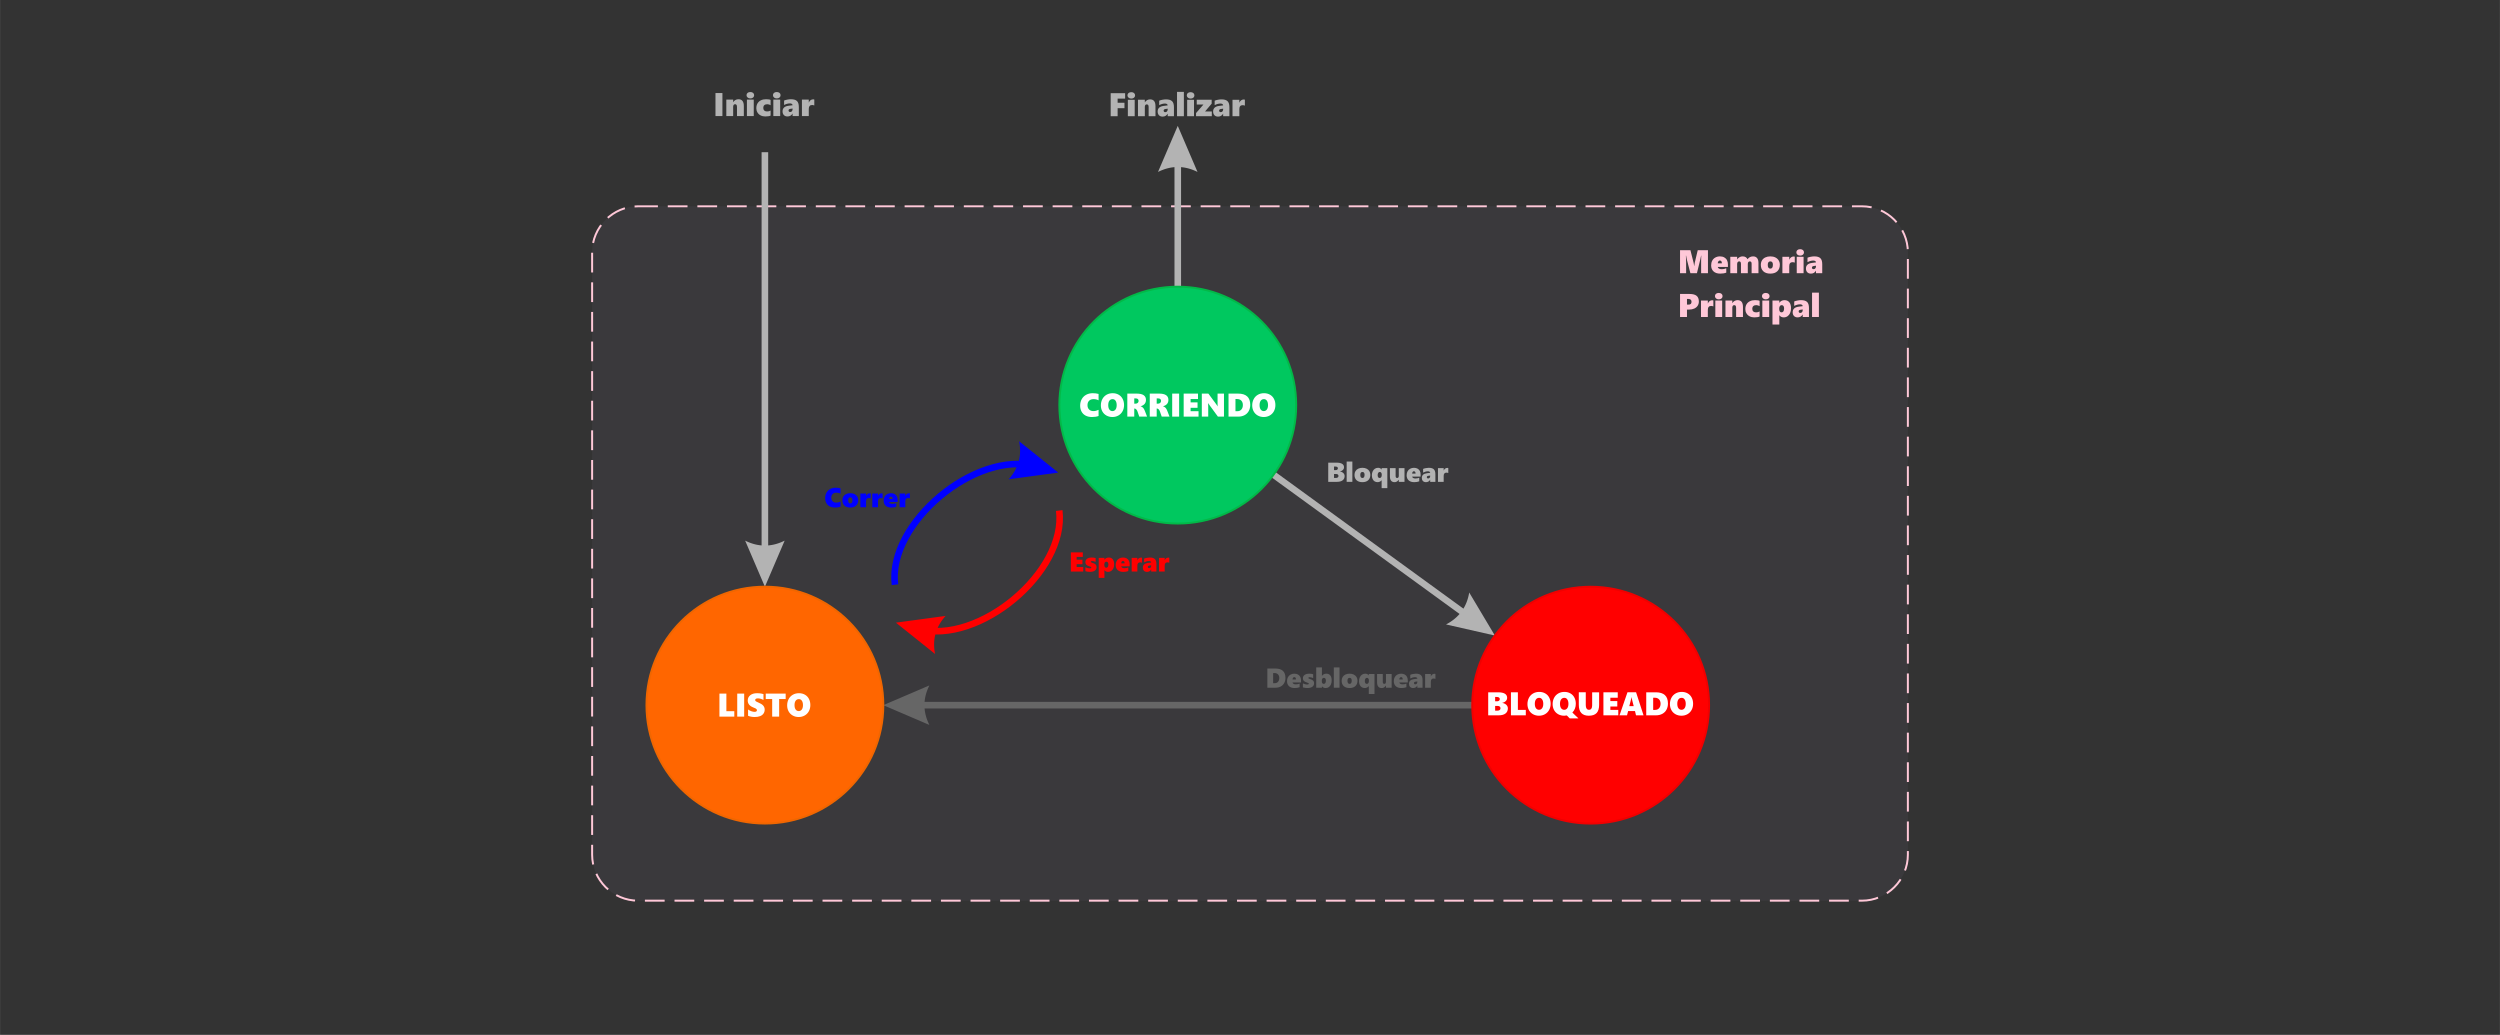 <?xml version="1.0" encoding="UTF-8"?>
<!DOCTYPE svg PUBLIC "-//W3C//DTD SVG 1.1//EN" "http://www.w3.org/Graphics/SVG/1.1/DTD/svg11.dtd">
<!-- Creator: CorelDRAW 2020 (64-Bit) -->
<svg xmlns="http://www.w3.org/2000/svg" xml:space="preserve" width="3800px" height="1573px" version="1.1" style="shape-rendering:geometricPrecision; text-rendering:geometricPrecision; image-rendering:optimizeQuality; fill-rule:evenodd; clip-rule:evenodd"
viewBox="0 0 3800 1573.05"
 xmlns:xlink="http://www.w3.org/1999/xlink"
 xmlns:xodm="http://www.corel.com/coreldraw/odm/2003">
 <rect x="0" y="0" width="3800" height="1573.05" fill="#333333" stroke="none"/>
 <defs>
  <style type="text/css">
   <![CDATA[
    .str1 {stroke:#02B948;stroke-width:3;stroke-miterlimit:22.926}
    .str3 {stroke:#F00000;stroke-width:3;stroke-miterlimit:22.926}
    .str2 {stroke:#F06600;stroke-width:3;stroke-miterlimit:22.926}
    .str0 {stroke:#FFC8D8;stroke-width:3;stroke-miterlimit:22.926;stroke-dasharray:30 15}
    .fil0 {fill:none}
    .fil5 {fill:#00C85F}
    .fil7 {fill:red}
    .fil6 {fill:#FF6600}
    .fil9 {fill:blue;fill-rule:nonzero}
    .fil4 {fill:#666666;fill-rule:nonzero}
    .fil3 {fill:#B3B3B3;fill-rule:nonzero}
    .fil2 {fill:#B3B3B3;fill-rule:nonzero}
    .fil10 {fill:red;fill-rule:nonzero}
    .fil11 {fill:#FFC8D8;fill-rule:nonzero}
    .fil8 {fill:white;fill-rule:nonzero}
    .fil1 {fill:#C8B4F0;fill-opacity:0.051}
   ]]>
  </style>
 </defs>
 <g id="Capa_x0020_1">
  <rect class="fil0" width="3800" height="1573.05"/>
  <g>
   <path class="fil1" d="M970 313.57l1860 0c38.5,0 70,31.5 70,70l0 915.53c0,38.5 -31.5,69.99 -70,69.99l-1860 0c-38.5,0 -70,-31.49 -70,-69.99l0 -915.53c0,-38.5 31.5,-70 70,-70z"/>
   <path id="1" class="fil0 str0" d="M970 313.57l1860 0c38.5,0 70,31.5 70,70l0 915.53c0,38.5 -31.5,69.99 -70,69.99l-1860 0c-38.5,0 -70,-31.49 -70,-69.99l0 -915.53c0,-38.5 31.5,-70 70,-70z"/>
  </g>
  <g>
   <path class="fil2" d="M1162.61 891.8l-30.01 -70.01 0 0 1.88 0.91 1.87 0.85 1.88 0.79 1.87 0.73 1.88 0.67 1.87 0.62 1.88 0.56 1.87 0.49 1.88 0.44 1.87 0.38 1.88 0.33 1.88 0.26 1.87 0.21 1.88 0.14 1.87 0.09 1.88 0.03 1.87 -0.03 1.88 -0.09 1.87 -0.14 1.88 -0.21 1.87 -0.26 1.88 -0.33 1.87 -0.38 1.88 -0.44 1.88 -0.49 1.87 -0.56 1.88 -0.62 1.87 -0.67 1.88 -0.73 1.87 -0.79 1.88 -0.85 1.87 -0.91 -30 70.01zm5 -660.42l0 625.23 -10 0 0 -625.23 10 0z"/>
  </g>
  <g>
   <path class="fil2" d="M1790.21 191.35l30 70.01 0 0 -1.87 -0.91 -1.88 -0.85 -1.87 -0.79 -1.88 -0.73 -1.87 -0.68 -1.88 -0.61 -1.87 -0.56 -1.88 -0.5 -1.87 -0.43 -1.88 -0.39 -1.87 -0.32 -1.88 -0.26 -1.88 -0.21 -1.87 -0.14 -1.88 -0.09 -1.87 -0.03 -1.88 0.03 -1.87 0.09 -1.88 0.14 -1.87 0.21 -1.88 0.26 -1.87 0.32 -1.88 0.39 -1.87 0.43 -1.88 0.5 -1.88 0.56 -1.87 0.61 -1.88 0.68 -1.87 0.73 -1.88 0.79 -1.87 0.85 -1.88 0.91 30.01 -70.01zm-5 244.45l0 -209.27 10 0 0 209.27 -10 0z"/>
  </g>
  <g>
   <path class="fil3" d="M2272.22 966.06l-74.27 -16.88 0 0 1.83 -0.98 1.8 -1.02 1.74 -1.05 1.69 -1.09 1.65 -1.12 1.6 -1.15 1.55 -1.19 1.51 -1.23 1.46 -1.26 1.41 -1.29 1.36 -1.33 1.32 -1.36 1.26 -1.4 1.22 -1.43 1.18 -1.46 1.12 -1.5 1.08 -1.54 1.03 -1.57 0.99 -1.6 0.94 -1.64 0.88 -1.67 0.85 -1.71 0.79 -1.74 0.75 -1.77 0.7 -1.81 0.65 -1.85 0.6 -1.88 0.56 -1.91 0.51 -1.95 0.46 -1.98 0.42 -2.01 0.36 -2.06 39 65.43zm-333.45 -248.49l307.93 223.76 -5.88 8.1 -307.93 -223.77 5.88 -8.09z"/>
  </g>
  <g>
   <path class="fil4" d="M1342.61 1071.88l70.01 -30 0 0 -0.91 1.88 -0.85 1.87 -0.79 1.88 -0.73 1.87 -0.68 1.88 -0.61 1.87 -0.56 1.88 -0.5 1.87 -0.44 1.88 -0.38 1.87 -0.32 1.88 -0.26 1.87 -0.21 1.88 -0.15 1.87 -0.08 1.88 -0.03 1.87 0.03 1.88 0.08 1.87 0.15 1.88 0.21 1.88 0.26 1.87 0.32 1.88 0.38 1.87 0.44 1.88 0.5 1.87 0.56 1.88 0.61 1.87 0.68 1.88 0.73 1.87 0.79 1.88 0.85 1.87 0.91 1.88 -70.01 -30.01zm895.2 5.01l-860.02 0 0 -10.01 860.02 0 0 10.01z"/>
  </g>
  <circle class="fil5 str1" cx="1790.21" cy="615.79" r="180"/>
  <circle class="fil6 str2" cx="1162.61" cy="1071.8" r="180"/>
  <circle class="fil7 str3" cx="2417.81" cy="1071.88" r="180"/>
  <path class="fil8" d="M1669.82 632.34c-2.9,1.04 -6.24,1.55 -10.03,1.55 -3.73,0 -6.95,-0.7 -9.65,-2.13 -2.7,-1.42 -4.76,-3.45 -6.19,-6.08 -1.42,-2.63 -2.13,-5.66 -2.13,-9.09 0,-3.7 0.8,-6.99 2.39,-9.86 1.59,-2.89 3.85,-5.11 6.77,-6.68 2.9,-1.57 6.26,-2.36 10.05,-2.36 3.03,0 5.96,0.37 8.79,1.1l0 9.75c-0.98,-0.58 -2.14,-1.04 -3.49,-1.36 -1.35,-0.33 -2.72,-0.49 -4.1,-0.49 -2.87,0 -5.13,0.83 -6.79,2.47 -1.65,1.64 -2.47,3.87 -2.47,6.68 0,2.8 0.82,5.01 2.47,6.63 1.66,1.62 3.87,2.42 6.64,2.42 2.55,0 5.13,-0.65 7.74,-1.95l0 9.4z"/>
  <path id="1" class="fil8" d="M1708.56 615.69c0,3.51 -0.76,6.65 -2.27,9.43 -1.51,2.77 -3.63,4.93 -6.35,6.47 -2.71,1.54 -5.76,2.3 -9.13,2.3 -3.28,0 -6.27,-0.74 -8.97,-2.23 -2.69,-1.49 -4.79,-3.58 -6.29,-6.27 -1.49,-2.7 -2.24,-5.75 -2.24,-9.15 0,-3.56 0.76,-6.76 2.27,-9.61 1.51,-2.85 3.64,-5.05 6.37,-6.6 2.74,-1.56 5.84,-2.34 9.33,-2.34 3.35,0 6.35,0.75 8.99,2.24 2.65,1.49 4.69,3.61 6.13,6.37 1.44,2.76 2.16,5.89 2.16,9.39zm-11.2 0.3c0,-2.88 -0.55,-5.15 -1.66,-6.8 -1.11,-1.66 -2.61,-2.5 -4.53,-2.5 -2.1,0 -3.74,0.8 -4.9,2.4 -1.18,1.59 -1.76,3.84 -1.76,6.75 0,2.85 0.58,5.07 1.74,6.66 1.17,1.59 2.74,2.39 4.74,2.39 1.23,0 2.32,-0.35 3.3,-1.07 0.97,-0.72 1.73,-1.74 2.26,-3.08 0.54,-1.33 0.81,-2.91 0.81,-4.75z"/>
  <path id="2" class="fil8" d="M1731.68 633.29l-2.61 -7.54c-0.5,-1.48 -1.16,-2.64 -1.96,-3.49 -0.81,-0.84 -1.68,-1.27 -2.63,-1.27l-0.41 0 0 12.3 -10.55 0 0 -35 14 0c4.9,0 8.51,0.8 10.85,2.41 2.33,1.6 3.5,4 3.5,7.21 0,2.41 -0.68,4.43 -2.04,6.05 -1.35,1.63 -3.38,2.81 -6.06,3.54l0 0.1c1.48,0.45 2.71,1.19 3.7,2.22 0.99,1.02 1.87,2.55 2.65,4.57l3.45 8.9 -11.89 0zm-1.01 -23.89c0,-1.17 -0.36,-2.1 -1.08,-2.78 -0.71,-0.68 -1.83,-1.03 -3.35,-1.03l-2.17 0 0 8 1.9 0c1.41,0 2.55,-0.4 3.41,-1.19 0.85,-0.8 1.29,-1.8 1.29,-3z"/>
  <path id="3" class="fil8" d="M1765.79 633.29l-2.61 -7.54c-0.5,-1.48 -1.16,-2.64 -1.96,-3.49 -0.81,-0.84 -1.69,-1.27 -2.63,-1.27l-0.41 0 0 12.3 -10.55 0 0 -35 14 0c4.9,0 8.51,0.8 10.85,2.41 2.33,1.6 3.5,4 3.5,7.21 0,2.41 -0.68,4.43 -2.04,6.05 -1.36,1.63 -3.38,2.81 -6.06,3.54l0 0.1c1.48,0.45 2.71,1.19 3.7,2.22 0.99,1.02 1.87,2.55 2.65,4.57l3.45 8.9 -11.89 0zm-1.01 -23.89c0,-1.17 -0.36,-2.1 -1.08,-2.78 -0.71,-0.68 -1.83,-1.03 -3.36,-1.03l-2.16 0 0 8 1.9 0c1.41,0 2.55,-0.4 3.4,-1.19 0.86,-0.8 1.3,-1.8 1.3,-3z"/>
  <polygon id="4" class="fil8" points="1781.73,633.29 1781.73,598.29 1792.28,598.29 1792.28,633.29 "/>
  <polygon id="5" class="fil8" points="1799.17,633.29 1799.17,598.29 1820.96,598.29 1820.96,606.54 1809.72,606.54 1809.72,611.64 1820.27,611.64 1820.27,619.89 1809.72,619.89 1809.72,625.04 1821.77,625.04 1821.77,633.29 "/>
  <path id="6" class="fil8" d="M1851.21 633.29l-12.36 -16.89c-0.97,-1.33 -1.77,-2.53 -2.39,-3.61l-0.1 0c0.1,1.73 0.15,3.66 0.15,5.81l0 14.69 -9.75 0 0 -35 9.96 0 11.85 16.06c0.14,0.21 0.32,0.46 0.53,0.76 0.21,0.29 0.43,0.59 0.63,0.9 0.22,0.31 0.42,0.61 0.6,0.9 0.19,0.29 0.34,0.56 0.43,0.78l0.1 0c-0.1,-0.71 -0.15,-1.95 -0.15,-3.7l0 -15.7 9.75 0 0 35 -9.25 0z"/>
  <path id="7" class="fil8" d="M1900.36 615.35c0,3.55 -0.74,6.69 -2.24,9.41 -1.49,2.73 -3.61,4.83 -6.38,6.31 -2.77,1.48 -5.96,2.22 -9.57,2.22l-14.81 0 0 -35 14.5 0c12.33,0 18.5,5.69 18.5,17.06zm-11.2 0.1c0,-1.71 -0.34,-3.25 -1.04,-4.61 -0.69,-1.37 -1.68,-2.42 -2.96,-3.17 -1.29,-0.75 -2.8,-1.13 -4.54,-1.13l-2.71 0 0 18.5 2.95 0c2.52,0 4.54,-0.86 6.04,-2.6 1.51,-1.73 2.26,-4.06 2.26,-6.99z"/>
  <path id="8" class="fil8" d="M1938.6 615.69c0,3.51 -0.76,6.65 -2.27,9.43 -1.51,2.77 -3.63,4.93 -6.35,6.47 -2.71,1.54 -5.76,2.3 -9.13,2.3 -3.28,0 -6.28,-0.74 -8.97,-2.23 -2.69,-1.49 -4.79,-3.58 -6.29,-6.27 -1.49,-2.7 -2.24,-5.75 -2.24,-9.15 0,-3.56 0.76,-6.76 2.27,-9.61 1.51,-2.85 3.64,-5.05 6.37,-6.6 2.73,-1.56 5.84,-2.34 9.33,-2.34 3.35,0 6.35,0.75 8.99,2.24 2.65,1.49 4.69,3.61 6.13,6.37 1.44,2.76 2.16,5.89 2.16,9.39zm-11.2 0.3c0,-2.88 -0.55,-5.15 -1.66,-6.8 -1.11,-1.66 -2.62,-2.5 -4.53,-2.5 -2.1,0 -3.74,0.8 -4.9,2.4 -1.18,1.59 -1.76,3.84 -1.76,6.75 0,2.85 0.58,5.07 1.74,6.66 1.17,1.59 2.74,2.39 4.74,2.39 1.23,0 2.32,-0.35 3.29,-1.07 0.98,-0.72 1.74,-1.74 2.27,-3.08 0.54,-1.33 0.81,-2.91 0.81,-4.75z"/>
  <polygon class="fil8" points="1093.52,1089.3 1093.52,1054.3 1104.07,1054.3 1104.07,1081.05 1116.12,1081.05 1116.12,1089.3 "/>
  <polygon id="1" class="fil8" points="1120.57,1089.3 1120.57,1054.3 1131.12,1054.3 1131.12,1089.3 "/>
  <path id="2" class="fil8" d="M1162.3 1078.7c0,2.32 -0.63,4.35 -1.87,6.07 -1.24,1.73 -2.99,3.01 -5.23,3.86 -2.24,0.84 -4.94,1.27 -8.1,1.27 -3.66,0 -7.01,-0.62 -10.05,-1.86l0 -9.59c1.47,1.07 3.08,1.95 4.86,2.61 1.77,0.65 3.42,0.99 4.96,0.99 1.15,0 2.05,-0.21 2.68,-0.63 0.63,-0.41 0.95,-1.01 0.95,-1.81 0,-0.57 -0.16,-1.08 -0.48,-1.5 -0.31,-0.44 -0.8,-0.84 -1.44,-1.21 -0.64,-0.38 -1.83,-0.89 -3.58,-1.54 -5.63,-2.17 -8.45,-5.67 -8.45,-10.5 0,-3.39 1.28,-6.09 3.86,-8.12 2.56,-2.02 6.01,-3.04 10.35,-3.04 1.21,0 2.34,0.05 3.36,0.15 1.03,0.09 1.96,0.22 2.8,0.36 0.84,0.15 2.01,0.42 3.53,0.83l0 8.91c-2.95,-1.6 -5.84,-2.4 -8.69,-2.4 -1.18,0 -2.12,0.22 -2.84,0.66 -0.71,0.44 -1.07,1.04 -1.07,1.81 0,0.72 0.29,1.33 0.87,1.81 0.57,0.48 1.78,1.1 3.62,1.87 3.63,1.46 6.19,3.07 7.7,4.81 1.51,1.73 2.26,3.8 2.26,6.19z"/>
  <polygon id="3" class="fil8" points="1184.29,1062.55 1184.29,1089.3 1173.69,1089.3 1173.69,1062.55 1163.89,1062.55 1163.89,1054.3 1194.19,1054.3 1194.19,1062.55 "/>
  <path id="4" class="fil8" d="M1231.7 1071.69c0,3.52 -0.76,6.66 -2.27,9.43 -1.51,2.78 -3.63,4.94 -6.35,6.47 -2.72,1.54 -5.76,2.31 -9.13,2.31 -3.28,0 -6.28,-0.74 -8.97,-2.23 -2.69,-1.5 -4.79,-3.59 -6.29,-6.28 -1.49,-2.69 -2.24,-5.74 -2.24,-9.14 0,-3.57 0.76,-6.77 2.26,-9.62 1.52,-2.85 3.65,-5.05 6.38,-6.6 2.73,-1.56 5.84,-2.33 9.33,-2.33 3.34,0 6.34,0.74 8.99,2.23 2.65,1.49 4.69,3.62 6.13,6.38 1.44,2.76 2.16,5.88 2.16,9.38zm-11.2 0.3c0,-2.87 -0.55,-5.14 -1.66,-6.8 -1.11,-1.66 -2.62,-2.49 -4.53,-2.49 -2.1,0 -3.74,0.8 -4.9,2.39 -1.18,1.59 -1.76,3.84 -1.76,6.76 0,2.84 0.58,5.07 1.74,6.66 1.17,1.59 2.74,2.39 4.74,2.39 1.23,0 2.32,-0.36 3.29,-1.08 0.98,-0.71 1.74,-1.74 2.27,-3.07 0.54,-1.33 0.81,-2.92 0.81,-4.76z"/>
  <path class="fil8" d="M2291.98 1076.59c0,3.44 -1.2,6.09 -3.61,7.95 -2.4,1.86 -5.85,2.79 -10.32,2.79l-15.97 0 0 -35 14.87 0c9.29,0 13.93,2.83 13.93,8.47 0,1.23 -0.29,2.34 -0.88,3.36 -0.58,1.02 -1.48,1.91 -2.68,2.67 -1.19,0.77 -2.51,1.29 -3.94,1.56l0 0.1c1.66,0.19 3.15,0.69 4.48,1.48 1.31,0.79 2.33,1.77 3.05,2.95 0.71,1.18 1.07,2.41 1.07,3.67zm-12.3 -13.96c0,-2.16 -1.7,-3.25 -5.1,-3.25l-1.95 0 0 6.6 3.05 0c1.17,0 2.14,-0.31 2.88,-0.94 0.75,-0.62 1.12,-1.42 1.12,-2.41zm1.1 13.92c0,-1.01 -0.36,-1.84 -1.1,-2.49 -0.73,-0.65 -1.7,-0.98 -2.9,-0.98l-4.15 0 0 7.15 3.52 0c1.42,0 2.56,-0.33 3.39,-0.99 0.83,-0.66 1.24,-1.56 1.24,-2.69z"/>
  <polygon id="1" class="fil8" points="2296.63,1087.33 2296.63,1052.33 2307.18,1052.33 2307.18,1079.08 2319.23,1079.08 2319.23,1087.33 "/>
  <path id="2" class="fil8" d="M2356.98 1069.73c0,3.51 -0.76,6.65 -2.27,9.43 -1.51,2.77 -3.63,4.93 -6.35,6.47 -2.71,1.54 -5.75,2.3 -9.13,2.3 -3.28,0 -6.27,-0.74 -8.97,-2.23 -2.69,-1.49 -4.79,-3.58 -6.29,-6.27 -1.49,-2.7 -2.24,-5.75 -2.24,-9.15 0,-3.56 0.76,-6.76 2.27,-9.61 1.51,-2.85 3.64,-5.05 6.37,-6.6 2.74,-1.56 5.84,-2.34 9.33,-2.34 3.35,0 6.35,0.75 8.99,2.24 2.65,1.49 4.69,3.61 6.13,6.37 1.44,2.76 2.16,5.89 2.16,9.39zm-11.2 0.3c0,-2.88 -0.55,-5.15 -1.66,-6.8 -1.11,-1.66 -2.61,-2.5 -4.53,-2.5 -2.1,0 -3.73,0.8 -4.9,2.4 -1.18,1.59 -1.76,3.84 -1.76,6.75 0,2.85 0.58,5.07 1.74,6.66 1.17,1.59 2.74,2.39 4.74,2.39 1.23,0 2.32,-0.35 3.3,-1.07 0.97,-0.72 1.73,-1.74 2.26,-3.08 0.54,-1.33 0.81,-2.91 0.81,-4.75z"/>
  <path id="3" class="fil8" d="M2395.24 1069.73c0,5.41 -1.75,9.87 -5.25,13.37l9.25 8.93 -13.23 0 -4.45 -4.5c-1.3,0.27 -2.65,0.4 -4.07,0.4 -3.28,0 -6.28,-0.74 -8.97,-2.23 -2.69,-1.49 -4.79,-3.58 -6.29,-6.27 -1.49,-2.7 -2.24,-5.75 -2.24,-9.15 0,-3.56 0.76,-6.76 2.27,-9.61 1.51,-2.85 3.64,-5.05 6.37,-6.6 2.73,-1.56 5.84,-2.34 9.33,-2.34 3.35,0 6.35,0.75 8.99,2.24 2.65,1.49 4.69,3.61 6.13,6.37 1.44,2.75 2.16,5.89 2.16,9.39zm-11.2 0.3c0,-2.88 -0.55,-5.15 -1.66,-6.8 -1.11,-1.66 -2.62,-2.5 -4.53,-2.5 -2.1,0 -3.74,0.8 -4.9,2.4 -1.18,1.59 -1.76,3.84 -1.76,6.75 0,2.85 0.58,5.07 1.74,6.66 1.17,1.59 2.74,2.39 4.74,2.39 1.91,0 3.44,-0.8 4.61,-2.41 1.18,-1.61 1.76,-3.78 1.76,-6.49z"/>
  <path id="4" class="fil8" d="M2430.7 1071.34c0,5.61 -1.29,9.79 -3.84,12.51 -2.57,2.73 -6.52,4.08 -11.85,4.08 -4.99,0 -8.76,-1.35 -11.35,-4.08 -2.57,-2.72 -3.86,-6.83 -3.86,-12.32l0 -19.2 10.6 0 0 19.6c0,2.25 0.41,3.97 1.26,5.19 0.84,1.21 2.04,1.81 3.6,1.81 1.58,0 2.78,-0.56 3.6,-1.7 0.83,-1.15 1.24,-2.83 1.24,-5.05l0 -19.85 10.6 0 0 19.01z"/>
  <polygon id="5" class="fil8" points="2437.21,1087.33 2437.21,1052.33 2459,1052.33 2459,1060.58 2447.76,1060.58 2447.76,1065.68 2458.31,1065.68 2458.31,1073.93 2447.76,1073.93 2447.76,1079.08 2459.8,1079.08 2459.8,1087.33 "/>
  <path id="6" class="fil8" d="M2486.75 1087.33l-1.54 -6.45 -10.46 0 -1.65 6.45 -11.4 0 12.06 -35 13.09 0 11.35 35 -11.45 0zm-6.66 -27.39l-0.24 0c-0.04,0.39 -0.15,1.03 -0.34,1.92 -0.2,0.9 -1.19,4.74 -2.96,11.52l6.7 0 -2.44 -9.51c-0.35,-1.4 -0.59,-2.72 -0.72,-3.93z"/>
  <path id="7" class="fil8" d="M2535.3 1069.39c0,3.55 -0.74,6.69 -2.24,9.41 -1.49,2.73 -3.61,4.83 -6.38,6.31 -2.77,1.48 -5.96,2.22 -9.57,2.22l-14.81 0 0 -35 14.5 0c12.33,0 18.5,5.69 18.5,17.06zm-11.2 0.1c0,-1.71 -0.34,-3.25 -1.04,-4.61 -0.69,-1.37 -1.68,-2.42 -2.96,-3.17 -1.29,-0.75 -2.8,-1.13 -4.55,-1.13l-2.7 0 0 18.5 2.95 0c2.52,0 4.54,-0.86 6.04,-2.6 1.51,-1.73 2.26,-4.06 2.26,-6.99z"/>
  <path id="8" class="fil8" d="M2573.54 1069.73c0,3.51 -0.76,6.65 -2.27,9.43 -1.51,2.77 -3.63,4.93 -6.35,6.47 -2.72,1.54 -5.76,2.3 -9.13,2.3 -3.28,0 -6.28,-0.74 -8.97,-2.23 -2.69,-1.49 -4.79,-3.58 -6.29,-6.27 -1.49,-2.7 -2.24,-5.75 -2.24,-9.15 0,-3.56 0.76,-6.76 2.27,-9.61 1.51,-2.85 3.64,-5.05 6.37,-6.6 2.73,-1.56 5.84,-2.34 9.33,-2.34 3.35,0 6.35,0.75 8.99,2.24 2.65,1.49 4.69,3.61 6.13,6.37 1.44,2.76 2.16,5.89 2.16,9.39zm-11.2 0.3c0,-2.88 -0.55,-5.15 -1.66,-6.8 -1.11,-1.66 -2.62,-2.5 -4.53,-2.5 -2.1,0 -3.74,0.8 -4.9,2.4 -1.18,1.59 -1.76,3.84 -1.76,6.75 0,2.85 0.58,5.07 1.74,6.66 1.17,1.59 2.74,2.39 4.74,2.39 1.23,0 2.32,-0.35 3.29,-1.07 0.98,-0.72 1.74,-1.74 2.27,-3.08 0.54,-1.33 0.81,-2.91 0.81,-4.75z"/>
  <polygon class="fil2" points="1698.78,149.9 1698.78,156.2 1709.18,156.2 1709.18,164.45 1698.78,164.45 1698.78,176.65 1688.23,176.65 1688.23,141.65 1710.18,141.65 1710.18,149.9 "/>
  <path id="1" class="fil2" d="M1725.33 144.92c0,1.46 -0.53,2.65 -1.6,3.56 -1.06,0.91 -2.46,1.37 -4.2,1.37 -1.7,0 -3.09,-0.47 -4.16,-1.42 -1.09,-0.94 -1.63,-2.11 -1.63,-3.51 0,-1.44 0.53,-2.6 1.58,-3.49 1.05,-0.89 2.45,-1.33 4.21,-1.33 1.74,0 3.14,0.44 4.2,1.33 1.07,0.89 1.6,2.05 1.6,3.49zm-11 31.73l0 -25 10.4 0 0 25 -10.4 0z"/>
  <path id="2" class="fil2" d="M1745.93 176.65l0 -13.65c0,-1.55 -0.23,-2.66 -0.69,-3.33 -0.46,-0.68 -1.21,-1.02 -2.26,-1.02 -0.89,0 -1.59,0.35 -2.09,1.05 -0.51,0.7 -0.76,1.6 -0.76,2.68l0 14.27 -10.4 0 0 -25 10.4 0 0 3.9 0.1 0c0.83,-1.42 1.95,-2.53 3.35,-3.32 1.4,-0.79 2.91,-1.18 4.55,-1.18 5.47,0 8.2,3.45 8.2,10.35l0 15.25 -10.4 0z"/>
  <path id="3" class="fil2" d="M1774.88 176.65l0 -3.8 -0.1 0c-1.66,2.93 -4.19,4.4 -7.6,4.4 -2.36,0 -4.21,-0.7 -5.55,-2.1 -1.33,-1.4 -2,-3.27 -2,-5.61 0,-4.91 3.02,-7.76 9.05,-8.53l6.2 -0.81c0,-0.82 -0.36,-1.49 -1.1,-2.02 -0.72,-0.52 -1.71,-0.78 -2.95,-0.78 -2.79,0 -5.74,0.8 -8.85,2.4l0 -6.75c1.35,-0.58 3.04,-1.07 5.08,-1.44 2.03,-0.38 3.77,-0.56 5.22,-0.56 4.25,0 7.33,0.91 9.24,2.73 1.91,1.8 2.86,4.84 2.86,9.08l0 13.79 -9.5 0zm-6.15 -8.49c0,0.68 0.22,1.24 0.65,1.68 0.43,0.44 1.04,0.66 1.85,0.66 1.09,0 1.96,-0.41 2.64,-1.22 0.67,-0.81 1.01,-1.85 1.01,-3.13l0 -0.95 -3.51 0.49c-1.76,0.29 -2.64,1.11 -2.64,2.47z"/>
  <polygon id="4" class="fil2" points="1789.08,176.65 1789.08,139.65 1799.48,139.65 1799.48,176.65 "/>
  <path id="5" class="fil2" d="M1815.5 144.92c0,1.46 -0.53,2.65 -1.6,3.56 -1.07,0.91 -2.47,1.37 -4.21,1.37 -1.69,0 -3.08,-0.47 -4.16,-1.42 -1.08,-0.94 -1.62,-2.11 -1.62,-3.51 0,-1.44 0.52,-2.6 1.57,-3.49 1.05,-0.89 2.45,-1.33 4.21,-1.33 1.74,0 3.14,0.44 4.21,1.33 1.07,0.89 1.6,2.05 1.6,3.49zm-11.01 31.73l0 -25 10.4 0 0 25 -10.4 0z"/>
  <polygon id="6" class="fil2" points="1831.65,169.45 1841.95,169.45 1841.95,176.65 1818,176.65 1818,171.84 1829.25,158.85 1819.05,158.85 1819.05,151.65 1841.73,151.65 1841.73,157.56 "/>
  <path id="7" class="fil2" d="M1859.19 176.65l0 -3.8 -0.1 0c-1.66,2.93 -4.19,4.4 -7.61,4.4 -2.35,0 -4.2,-0.7 -5.54,-2.1 -1.33,-1.4 -2,-3.27 -2,-5.61 0,-4.91 3.02,-7.76 9.05,-8.53l6.2 -0.81c0,-0.82 -0.37,-1.49 -1.1,-2.02 -0.72,-0.52 -1.71,-0.78 -2.95,-0.78 -2.79,0 -5.74,0.8 -8.85,2.4l0 -6.75c1.35,-0.58 3.04,-1.07 5.08,-1.44 2.03,-0.38 3.77,-0.56 5.22,-0.56 4.24,0 7.33,0.91 9.23,2.73 1.91,1.8 2.87,4.84 2.87,9.08l0 13.79 -9.5 0zm-6.15 -8.49c0,0.68 0.22,1.24 0.65,1.68 0.43,0.44 1.04,0.66 1.84,0.66 1.1,0 1.97,-0.41 2.64,-1.22 0.68,-0.81 1.02,-1.85 1.02,-3.13l0 -0.95 -3.52 0.49c-1.75,0.29 -2.63,1.11 -2.63,2.47z"/>
  <path id="8" class="fil2" d="M1892.19 160.55c-0.39,-0.17 -0.91,-0.34 -1.58,-0.48 -0.68,-0.14 -1.23,-0.22 -1.67,-0.22 -3.43,0 -5.15,1.98 -5.15,5.96l0 10.84 -10.4 0 0 -25 10.4 0 0 4.4 0.1 0c0.64,-1.58 1.54,-2.79 2.71,-3.62 1.17,-0.82 2.54,-1.23 4.1,-1.23 0.58,0 1.07,0.1 1.49,0.29l0 9.06z"/>
  <path class="fil9" d="M1277.57 770.23c-2.42,0.86 -5.2,1.29 -8.36,1.29 -3.1,0 -5.79,-0.59 -8.04,-1.77 -2.25,-1.19 -3.97,-2.88 -5.15,-5.07 -1.19,-2.19 -1.78,-4.72 -1.78,-7.58 0,-3.08 0.66,-5.82 1.99,-8.22 1.33,-2.4 3.21,-4.25 5.64,-5.56 2.42,-1.31 5.22,-1.96 8.37,-1.96 2.53,0 4.97,0.3 7.33,0.91l0 8.13c-0.81,-0.49 -1.78,-0.87 -2.91,-1.14 -1.12,-0.27 -2.26,-0.4 -3.41,-0.4 -2.39,0 -4.28,0.68 -5.66,2.05 -1.37,1.37 -2.06,3.22 -2.06,5.57 0,2.34 0.69,4.18 2.06,5.52 1.38,1.35 3.22,2.02 5.53,2.02 2.13,0 4.28,-0.54 6.45,-1.62l0 7.83z"/>
  <path id="1" class="fil9" d="M1304.48 760.24c0,3.51 -1.06,6.27 -3.18,8.28 -2.13,2 -5.09,3 -8.9,3 -3.79,0 -6.73,-0.98 -8.84,-2.93 -2.11,-1.96 -3.16,-4.66 -3.16,-8.11 0,-2.21 0.49,-4.12 1.48,-5.75 0.99,-1.62 2.4,-2.87 4.23,-3.74 1.84,-0.87 3.94,-1.3 6.33,-1.3 2.46,0 4.6,0.45 6.42,1.36 1.81,0.91 3.2,2.17 4.17,3.79 0.96,1.61 1.45,3.41 1.45,5.4zm-8.79 0.04c0,-2.84 -1.08,-4.26 -3.25,-4.26 -2.17,0 -3.25,1.49 -3.25,4.46 0,3.14 1.1,4.71 3.29,4.71 2.14,0 3.21,-1.64 3.21,-4.91z"/>
  <path id="2" class="fil9" d="M1323.39 757.61c-0.33,-0.15 -0.76,-0.29 -1.32,-0.41 -0.56,-0.11 -1.02,-0.18 -1.39,-0.18 -2.86,0 -4.29,1.66 -4.29,4.97l0 9.03 -8.67 0 0 -20.83 8.67 0 0 3.67 0.08 0c0.53,-1.32 1.28,-2.33 2.26,-3.02 0.98,-0.68 2.12,-1.03 3.42,-1.03 0.48,0 0.89,0.09 1.24,0.25l0 7.55z"/>
  <path id="3" class="fil9" d="M1341.56 757.61c-0.33,-0.15 -0.77,-0.29 -1.32,-0.41 -0.57,-0.11 -1.02,-0.18 -1.39,-0.18 -2.86,0 -4.29,1.66 -4.29,4.97l0 9.03 -8.67 0 0 -20.83 8.67 0 0 3.67 0.08 0c0.53,-1.32 1.28,-2.33 2.26,-3.02 0.98,-0.68 2.11,-1.03 3.41,-1.03 0.48,0 0.89,0.09 1.25,0.25l0 7.55z"/>
  <path id="4" class="fil9" d="M1351.52 763.07c0.15,0.89 0.66,1.59 1.54,2.11 0.89,0.5 2.05,0.76 3.5,0.76 2.02,0 3.94,-0.39 5.75,-1.17l0 5.49c-2.11,0.84 -4.66,1.26 -7.66,1.26 -3.63,0 -6.46,-0.93 -8.48,-2.78 -2.02,-1.86 -3.03,-4.41 -3.03,-7.67 0,-2.23 0.44,-4.21 1.33,-5.91 0.89,-1.71 2.2,-3.05 3.95,-4.02 1.74,-0.96 3.66,-1.45 5.76,-1.45 2.15,0 4,0.42 5.54,1.26 1.52,0.84 2.69,2.02 3.48,3.54 0.79,1.51 1.19,3.29 1.19,5.32l0 3.26 -12.87 0zm5.2 -4.55c0,-2.39 -0.86,-3.58 -2.58,-3.58 -0.72,0 -1.32,0.33 -1.81,0.98 -0.49,0.66 -0.77,1.52 -0.86,2.6l5.25 0z"/>
  <path id="5" class="fil9" d="M1383.06 757.61c-0.33,-0.15 -0.77,-0.29 -1.32,-0.41 -0.57,-0.11 -1.02,-0.18 -1.39,-0.18 -2.86,0 -4.29,1.66 -4.29,4.97l0 9.03 -8.67 0 0 -20.83 8.67 0 0 3.67 0.08 0c0.53,-1.32 1.28,-2.33 2.26,-3.02 0.98,-0.68 2.11,-1.03 3.41,-1.03 0.48,0 0.89,0.09 1.25,0.25l0 7.55z"/>
  <polygon class="fil2" points="1087.5,176.42 1087.5,141.43 1098.05,141.43 1098.05,176.42 "/>
  <path id="1" class="fil2" d="M1120.19 176.42l0 -13.65c0,-1.54 -0.24,-2.65 -0.7,-3.33 -0.46,-0.67 -1.21,-1.02 -2.25,-1.02 -0.9,0 -1.6,0.35 -2.1,1.05 -0.5,0.71 -0.75,1.61 -0.75,2.69l0 14.26 -10.4 0 0 -25 10.4 0 0 3.9 0.1 0c0.82,-1.42 1.94,-2.53 3.34,-3.31 1.4,-0.79 2.91,-1.18 4.56,-1.18 5.46,0 8.2,3.44 8.2,10.34l0 15.25 -10.4 0z"/>
  <path id="2" class="fil2" d="M1146.29 144.69c0,1.47 -0.53,2.65 -1.6,3.57 -1.06,0.91 -2.46,1.37 -4.2,1.37 -1.7,0 -3.09,-0.48 -4.16,-1.42 -1.09,-0.94 -1.63,-2.12 -1.63,-3.52 0,-1.43 0.53,-2.6 1.58,-3.48 1.05,-0.89 2.45,-1.33 4.21,-1.33 1.74,0 3.14,0.44 4.2,1.33 1.07,0.88 1.6,2.05 1.6,3.48zm-11 31.73l0 -25 10.4 0 0 25 -10.4 0z"/>
  <path id="3" class="fil2" d="M1171.29 175.71c-0.66,0.39 -1.71,0.71 -3.15,0.95 -1.43,0.24 -3.08,0.36 -4.95,0.36 -2.64,0 -5,-0.53 -7.06,-1.6 -2.08,-1.06 -3.69,-2.55 -4.83,-4.47 -1.14,-1.92 -1.71,-4.08 -1.71,-6.47 0,-2.86 0.61,-5.31 1.82,-7.35 1.22,-2.04 2.94,-3.61 5.19,-4.68 2.24,-1.08 4.85,-1.62 7.81,-1.62 1.63,0 3.09,0.1 4.38,0.31 1.3,0.21 2.13,0.46 2.5,0.73l0 8.1c-0.51,-0.4 -1.26,-0.76 -2.24,-1.08 -0.97,-0.31 -1.88,-0.47 -2.71,-0.47 -2.03,0 -3.57,0.49 -4.62,1.46 -1.05,0.97 -1.58,2.34 -1.58,4.09 0,1.73 0.52,3.07 1.55,4.02 1.04,0.96 2.45,1.43 4.26,1.43 1.94,0 3.72,-0.46 5.34,-1.4l0 7.69z"/>
  <path id="4" class="fil2" d="M1186.46 144.69c0,1.47 -0.53,2.65 -1.6,3.57 -1.07,0.91 -2.47,1.37 -4.21,1.37 -1.69,0 -3.08,-0.48 -4.16,-1.42 -1.08,-0.94 -1.62,-2.12 -1.62,-3.52 0,-1.43 0.52,-2.6 1.57,-3.48 1.05,-0.89 2.45,-1.33 4.21,-1.33 1.74,0 3.14,0.44 4.21,1.33 1.07,0.88 1.6,2.05 1.6,3.48zm-11.01 31.73l0 -25 10.4 0 0 25 -10.4 0z"/>
  <path id="5" class="fil2" d="M1204.71 176.42l0 -3.79 -0.1 0c-1.66,2.93 -4.19,4.39 -7.61,4.39 -2.36,0 -4.2,-0.7 -5.54,-2.1 -1.33,-1.39 -2,-3.26 -2,-5.6 0,-4.91 3.02,-7.76 9.05,-8.54l6.2 -0.81c0,-0.81 -0.37,-1.49 -1.1,-2.01 -0.72,-0.53 -1.71,-0.78 -2.95,-0.78 -2.79,0 -5.74,0.79 -8.85,2.4l0 -6.75c1.35,-0.59 3.04,-1.07 5.08,-1.45 2.03,-0.37 3.77,-0.55 5.22,-0.55 4.24,0 7.33,0.9 9.23,2.72 1.91,1.81 2.87,4.84 2.87,9.08l0 13.79 -9.5 0zm-6.15 -8.49c0,0.69 0.22,1.25 0.65,1.69 0.43,0.44 1.04,0.65 1.84,0.65 1.09,0 1.97,-0.4 2.64,-1.22 0.68,-0.81 1.02,-1.85 1.02,-3.13l0 -0.94 -3.52 0.49c-1.75,0.29 -2.63,1.1 -2.63,2.46z"/>
  <path id="6" class="fil2" d="M1237.71 160.33c-0.39,-0.18 -0.92,-0.35 -1.58,-0.49 -0.68,-0.14 -1.23,-0.22 -1.67,-0.22 -3.43,0 -5.15,1.99 -5.15,5.96l0 10.84 -10.4 0 0 -25 10.4 0 0 4.41 0.1 0c0.63,-1.59 1.53,-2.8 2.71,-3.62 1.17,-0.83 2.54,-1.23 4.1,-1.23 0.57,0 1.07,0.09 1.49,0.29l0 9.06z"/>
  <path class="fil3" d="M2043.84 723.47c0,2.86 -1,5.06 -3.01,6.62 -2.01,1.55 -4.88,2.33 -8.6,2.33l-13.31 0 0 -29.17 12.39 0c7.74,0 11.61,2.35 11.61,7.06 0,1.02 -0.24,1.95 -0.74,2.79 -0.48,0.85 -1.23,1.59 -2.23,2.23 -0.99,0.64 -2.09,1.07 -3.28,1.3l0 0.09c1.38,0.15 2.62,0.56 3.73,1.22 1.1,0.66 1.94,1.48 2.54,2.46 0.6,0.99 0.9,2.01 0.9,3.07zm-10.25 -11.64c0,-1.8 -1.42,-2.7 -4.25,-2.7l-1.63 0 0 5.49 2.54 0c0.98,0 1.78,-0.26 2.4,-0.78 0.62,-0.52 0.94,-1.19 0.94,-2.01zm0.91 11.6c0,-0.84 -0.3,-1.53 -0.91,-2.08 -0.61,-0.54 -1.42,-0.81 -2.42,-0.81l-3.46 0 0 5.96 2.93 0c1.19,0 2.13,-0.28 2.83,-0.83 0.69,-0.55 1.03,-1.3 1.03,-2.24z"/>
  <polygon id="1" class="fil3" points="2046.92,732.42 2046.92,701.58 2055.59,701.58 2055.59,732.42 "/>
  <path id="2" class="fil3" d="M2082.93 721.63c0,3.52 -1.07,6.27 -3.18,8.28 -2.13,2.01 -5.09,3.01 -8.91,3.01 -3.78,0 -6.73,-0.98 -8.84,-2.94 -2.1,-1.96 -3.16,-4.66 -3.16,-8.1 0,-2.21 0.5,-4.13 1.49,-5.76 0.99,-1.62 2.4,-2.87 4.23,-3.74 1.83,-0.87 3.94,-1.3 6.33,-1.3 2.46,0 4.6,0.45 6.41,1.36 1.82,0.91 3.2,2.17 4.18,3.79 0.96,1.61 1.45,3.41 1.45,5.4zm-8.79 0.04c0,-2.84 -1.09,-4.25 -3.25,-4.25 -2.17,0 -3.25,1.48 -3.25,4.46 0,3.13 1.09,4.7 3.29,4.7 2.14,0 3.21,-1.64 3.21,-4.91z"/>
  <path id="3" class="fil3" d="M2100.09 742l0 -11.96 -0.09 0c-0.64,0.86 -1.52,1.56 -2.63,2.09 -1.1,0.52 -2.24,0.79 -3.41,0.79 -1.72,0 -3.23,-0.41 -4.55,-1.22 -1.3,-0.82 -2.32,-2 -3.06,-3.55 -0.73,-1.55 -1.1,-3.47 -1.1,-5.74 0,-2.25 0.41,-4.24 1.23,-5.96 0.81,-1.72 1.94,-3.05 3.39,-3.97 1.45,-0.93 3.06,-1.4 4.81,-1.4 2.36,0 4.14,0.89 5.32,2.67l0.09 0 0 -2.17 8.66 0 0 30.42 -8.66 0zm0.18 -20.55c0,-1.26 -0.27,-2.25 -0.82,-2.96 -0.55,-0.72 -1.28,-1.07 -2.19,-1.07 -0.95,0 -1.72,0.43 -2.32,1.3 -0.6,0.87 -0.9,2.03 -0.9,3.48 0,1.35 0.25,2.41 0.75,3.2 0.51,0.79 1.26,1.18 2.27,1.18 1,0 1.78,-0.39 2.35,-1.18 0.57,-0.79 0.86,-1.88 0.86,-3.28l0 -0.67z"/>
  <path id="4" class="fil3" d="M2126.18 732.42l0 -3.21 -0.09 0c-0.71,0.99 -1.36,1.71 -1.93,2.17 -0.58,0.45 -1.23,0.83 -1.96,1.11 -0.72,0.29 -1.57,0.43 -2.53,0.43 -2.28,0 -4.01,-0.74 -5.2,-2.22 -1.2,-1.48 -1.79,-3.66 -1.79,-6.55l0 -12.57 8.66 0 0 11.93c0,2.05 0.77,3.07 2.29,3.07 0.85,0 1.48,-0.27 1.91,-0.83 0.42,-0.56 0.64,-1.35 0.64,-2.36l0 -11.81 8.66 0 0 20.84 -8.66 0z"/>
  <path id="5" class="fil3" d="M2146.47 724.46c0.15,0.89 0.66,1.6 1.55,2.11 0.88,0.51 2.05,0.76 3.5,0.76 2.02,0 3.93,-0.39 5.74,-1.16l0 5.48c-2.1,0.84 -4.65,1.27 -7.65,1.27 -3.63,0 -6.46,-0.93 -8.48,-2.79 -2.02,-1.85 -3.04,-4.41 -3.04,-7.67 0,-2.23 0.45,-4.2 1.34,-5.91 0.89,-1.7 2.2,-3.04 3.94,-4.01 1.74,-0.97 3.66,-1.46 5.76,-1.46 2.16,0 4,0.42 5.54,1.26 1.53,0.84 2.69,2.02 3.49,3.54 0.79,1.52 1.18,3.29 1.18,5.33l0 3.25 -12.87 0zm5.21 -4.54c0,-2.39 -0.86,-3.59 -2.59,-3.59 -0.72,0 -1.32,0.33 -1.81,0.98 -0.49,0.66 -0.77,1.52 -0.85,2.61l5.25 0z"/>
  <path id="6" class="fil3" d="M2173.89 732.42l0 -3.17 -0.09 0c-1.38,2.45 -3.49,3.67 -6.34,3.67 -1.96,0 -3.5,-0.59 -4.62,-1.75 -1.11,-1.17 -1.66,-2.73 -1.66,-4.68 0,-4.09 2.51,-6.46 7.54,-7.11l5.17 -0.67c0,-0.68 -0.31,-1.24 -0.92,-1.68 -0.61,-0.44 -1.43,-0.65 -2.46,-0.65 -2.33,0 -4.78,0.66 -7.37,1.99l0 -5.62c1.12,-0.49 2.53,-0.89 4.22,-1.2 1.7,-0.31 3.15,-0.47 4.36,-0.47 3.53,0 6.1,0.76 7.69,2.27 1.59,1.51 2.39,4.04 2.39,7.57l0 11.5 -7.91 0zm-5.13 -7.08c0,0.57 0.18,1.04 0.54,1.4 0.36,0.37 0.87,0.55 1.54,0.55 0.91,0 1.64,-0.34 2.2,-1.02 0.56,-0.67 0.85,-1.54 0.85,-2.6l0 -0.8 -2.93 0.41c-1.47,0.25 -2.2,0.93 -2.2,2.06z"/>
  <path id="7" class="fil3" d="M2201.39 719c-0.33,-0.15 -0.77,-0.29 -1.32,-0.4 -0.57,-0.12 -1.02,-0.18 -1.39,-0.18 -2.86,0 -4.29,1.65 -4.29,4.96l0 9.04 -8.67 0 0 -20.84 8.67 0 0 3.67 0.08 0c0.53,-1.32 1.28,-2.33 2.26,-3.01 0.98,-0.69 2.11,-1.03 3.41,-1.03 0.48,0 0.89,0.08 1.25,0.24l0 7.55z"/>
  <path class="fil4" d="M1953.87 1030.4c0,2.96 -0.62,5.57 -1.86,7.84 -1.25,2.27 -3.02,4.03 -5.32,5.26 -2.31,1.24 -4.97,1.85 -7.98,1.85l-12.34 0 0 -29.16 12.08 0c10.28,0 15.42,4.73 15.42,14.21zm-9.34 0.09c0,-1.43 -0.28,-2.71 -0.86,-3.85 -0.58,-1.14 -1.4,-2.02 -2.47,-2.64 -1.07,-0.62 -2.33,-0.94 -3.79,-0.94l-2.25 0 0 15.42 2.46 0c2.1,0 3.78,-0.72 5.03,-2.17 1.26,-1.44 1.88,-3.39 1.88,-5.82z"/>
  <path id="1" class="fil4" d="M1964.65 1037.4c0.15,0.89 0.67,1.59 1.55,2.11 0.88,0.5 2.05,0.76 3.5,0.76 2.02,0 3.94,-0.39 5.74,-1.17l0 5.49c-2.1,0.84 -4.65,1.26 -7.65,1.26 -3.63,0 -6.46,-0.93 -8.48,-2.78 -2.02,-1.85 -3.03,-4.41 -3.03,-7.67 0,-2.23 0.44,-4.21 1.33,-5.91 0.89,-1.71 2.2,-3.04 3.94,-4.02 1.75,-0.96 3.66,-1.45 5.77,-1.45 2.15,0 4,0.42 5.53,1.26 1.53,0.84 2.7,2.02 3.49,3.54 0.79,1.51 1.19,3.29 1.19,5.33l0 3.25 -12.88 0zm5.21 -4.55c0,-2.38 -0.86,-3.58 -2.58,-3.58 -0.73,0 -1.32,0.33 -1.82,0.98 -0.48,0.66 -0.77,1.52 -0.85,2.6l5.25 0z"/>
  <path id="2" class="fil4" d="M1997.44 1038.43c0,2.35 -0.89,4.19 -2.69,5.48 -1.8,1.3 -4.3,1.94 -7.51,1.94 -0.94,0 -2.1,-0.09 -3.47,-0.28 -1.38,-0.19 -2.5,-0.42 -3.37,-0.69l0 -6.07c2.56,1.14 4.7,1.71 6.42,1.71 1.69,0 2.54,-0.44 2.54,-1.32 0,-0.37 -0.2,-0.67 -0.59,-0.91 -0.39,-0.23 -1.42,-0.63 -3.08,-1.19 -1.85,-0.58 -3.19,-1.36 -4.03,-2.32 -0.84,-0.96 -1.26,-2.22 -1.26,-3.76 0,-2.16 0.86,-3.86 2.58,-5.12 1.71,-1.25 4.12,-1.88 7.23,-1.88 1.82,0 3.74,0.26 5.77,0.79l0 5.84c-0.85,-0.37 -1.79,-0.68 -2.81,-0.93 -1.01,-0.24 -1.87,-0.37 -2.56,-0.37 -0.57,0 -1.03,0.1 -1.37,0.29 -0.34,0.19 -0.5,0.45 -0.5,0.79 0,0.4 0.18,0.72 0.54,0.96 0.37,0.24 1.1,0.53 2.2,0.87 2.13,0.63 3.66,1.43 4.58,2.41 0.93,0.97 1.38,2.23 1.38,3.76z"/>
  <path id="3" class="fil4" d="M2024.14 1034.31c0,2.27 -0.37,4.29 -1.13,6.04 -0.75,1.76 -1.82,3.12 -3.2,4.07 -1.38,0.96 -2.95,1.43 -4.7,1.43 -1.34,0 -2.49,-0.25 -3.45,-0.74 -0.95,-0.49 -1.71,-1.14 -2.27,-1.92l-0.08 0 0 2.16 -8.67 0 0 -30.83 8.67 0 0 12.83 0.08 0c0.68,-1.02 1.6,-1.84 2.76,-2.43 1.16,-0.6 2.44,-0.9 3.83,-0.9 2.64,0 4.66,0.88 6.06,2.63 1.4,1.74 2.1,4.3 2.1,7.66zm-8.79 0.26c0,-1.4 -0.27,-2.45 -0.8,-3.15 -0.54,-0.71 -1.31,-1.07 -2.31,-1.07 -0.88,0 -1.62,0.37 -2.21,1.12 -0.59,0.73 -0.88,1.7 -0.88,2.88l0 1.26c0,1.2 0.26,2.15 0.79,2.85 0.53,0.71 1.24,1.06 2.13,1.06 1.05,0 1.86,-0.43 2.43,-1.29 0.57,-0.86 0.85,-2.08 0.85,-3.66z"/>
  <polygon id="4" class="fil4" points="2027.4,1045.35 2027.4,1014.52 2036.07,1014.52 2036.07,1045.35 "/>
  <path id="5" class="fil4" d="M2063.41 1034.57c0,3.51 -1.06,6.27 -3.18,8.28 -2.13,2 -5.09,3 -8.9,3 -3.79,0 -6.73,-0.98 -8.85,-2.93 -2.1,-1.96 -3.15,-4.66 -3.15,-8.11 0,-2.21 0.49,-4.12 1.48,-5.75 0.99,-1.62 2.4,-2.87 4.23,-3.74 1.83,-0.87 3.94,-1.3 6.33,-1.3 2.46,0 4.6,0.45 6.41,1.36 1.82,0.91 3.2,2.17 4.18,3.79 0.96,1.61 1.45,3.41 1.45,5.4zm-8.79 0.04c0,-2.84 -1.09,-4.26 -3.25,-4.26 -2.17,0 -3.25,1.49 -3.25,4.46 0,3.14 1.09,4.71 3.29,4.71 2.14,0 3.21,-1.64 3.21,-4.91z"/>
  <path id="6" class="fil4" d="M2080.57 1054.94l0 -11.96 -0.09 0c-0.64,0.86 -1.52,1.55 -2.63,2.08 -1.1,0.53 -2.24,0.79 -3.41,0.79 -1.72,0 -3.23,-0.41 -4.55,-1.22 -1.3,-0.81 -2.32,-1.99 -3.06,-3.54 -0.73,-1.55 -1.1,-3.47 -1.1,-5.74 0,-2.25 0.41,-4.24 1.23,-5.96 0.81,-1.72 1.94,-3.05 3.39,-3.97 1.45,-0.93 3.06,-1.4 4.81,-1.4 2.37,0 4.14,0.89 5.32,2.67l0.09 0 0 -2.17 8.67 0 0 30.42 -8.67 0zm0.18 -20.55c0,-1.26 -0.27,-2.25 -0.82,-2.97 -0.55,-0.71 -1.28,-1.07 -2.19,-1.07 -0.95,0 -1.72,0.44 -2.32,1.31 -0.6,0.87 -0.89,2.03 -0.89,3.48 0,1.35 0.25,2.41 0.75,3.2 0.5,0.79 1.25,1.18 2.26,1.18 1,0 1.78,-0.39 2.35,-1.18 0.57,-0.79 0.86,-1.88 0.86,-3.28l0 -0.67z"/>
  <path id="7" class="fil4" d="M2106.66 1045.35l0 -3.2 -0.09 0c-0.71,0.98 -1.36,1.7 -1.93,2.16 -0.58,0.46 -1.23,0.84 -1.95,1.12 -0.73,0.29 -1.57,0.42 -2.54,0.42 -2.28,0 -4.01,-0.73 -5.2,-2.21 -1.19,-1.48 -1.79,-3.66 -1.79,-6.55l0 -12.57 8.66 0 0 11.92c0,2.05 0.77,3.08 2.3,3.08 0.84,0 1.47,-0.28 1.9,-0.83 0.42,-0.56 0.64,-1.35 0.64,-2.36l0 -11.81 8.66 0 0 20.83 -8.66 0z"/>
  <path id="8" class="fil4" d="M2126.95 1037.4c0.15,0.89 0.67,1.59 1.55,2.11 0.88,0.5 2.05,0.76 3.5,0.76 2.02,0 3.94,-0.39 5.74,-1.17l0 5.49c-2.1,0.84 -4.65,1.26 -7.65,1.26 -3.63,0 -6.46,-0.93 -8.48,-2.78 -2.02,-1.85 -3.04,-4.41 -3.04,-7.67 0,-2.23 0.45,-4.21 1.34,-5.91 0.89,-1.71 2.2,-3.04 3.94,-4.02 1.75,-0.96 3.66,-1.45 5.77,-1.45 2.15,0 4,0.42 5.53,1.26 1.53,0.84 2.7,2.02 3.49,3.54 0.79,1.51 1.19,3.29 1.19,5.33l0 3.25 -12.88 0zm5.21 -4.55c0,-2.38 -0.86,-3.58 -2.59,-3.58 -0.72,0 -1.31,0.33 -1.81,0.98 -0.48,0.66 -0.77,1.52 -0.85,2.6l5.25 0z"/>
  <path id="9" class="fil4" d="M2154.37 1045.35l0 -3.16 -0.09 0c-1.38,2.44 -3.49,3.66 -6.34,3.66 -1.96,0 -3.5,-0.58 -4.62,-1.75 -1.11,-1.16 -1.66,-2.72 -1.66,-4.67 0,-4.09 2.51,-6.46 7.54,-7.11l5.17 -0.67c0,-0.68 -0.31,-1.25 -0.92,-1.68 -0.6,-0.44 -1.42,-0.66 -2.46,-0.66 -2.32,0 -4.78,0.67 -7.37,2l0 -5.62c1.12,-0.49 2.53,-0.89 4.23,-1.2 1.69,-0.32 3.14,-0.47 4.35,-0.47 3.53,0 6.1,0.76 7.69,2.27 1.6,1.51 2.39,4.04 2.39,7.57l0 11.49 -7.91 0zm-5.13 -7.07c0,0.57 0.18,1.03 0.54,1.4 0.36,0.37 0.87,0.55 1.54,0.55 0.91,0 1.64,-0.34 2.2,-1.02 0.56,-0.68 0.85,-1.54 0.85,-2.61l0 -0.79 -2.93 0.41c-1.47,0.25 -2.2,0.93 -2.2,2.06z"/>
  <path id="10" class="fil4" d="M2181.87 1031.94c-0.33,-0.15 -0.77,-0.29 -1.32,-0.41 -0.57,-0.11 -1.02,-0.18 -1.39,-0.18 -2.86,0 -4.29,1.66 -4.29,4.97l0 9.03 -8.67 0 0 -20.83 8.67 0 0 3.67 0.08 0c0.53,-1.32 1.28,-2.33 2.26,-3.02 0.98,-0.68 2.11,-1.02 3.41,-1.02 0.48,0 0.89,0.08 1.25,0.24l0 7.55z"/>
  <polygon class="fil10" points="1627.7,868.8 1627.7,839.63 1645.86,839.63 1645.86,846.51 1636.49,846.51 1636.49,850.76 1645.28,850.76 1645.28,857.63 1636.49,857.63 1636.49,861.92 1646.53,861.92 1646.53,868.8 "/>
  <path id="1" class="fil10" d="M1666.82 861.88c0,2.35 -0.9,4.18 -2.7,5.47 -1.79,1.3 -4.29,1.95 -7.51,1.95 -0.94,0 -2.09,-0.1 -3.47,-0.29 -1.38,-0.18 -2.5,-0.41 -3.36,-0.68l0 -6.07c2.56,1.14 4.7,1.71 6.41,1.71 1.7,0 2.55,-0.44 2.55,-1.32 0,-0.37 -0.2,-0.68 -0.6,-0.91 -0.38,-0.24 -1.42,-0.64 -3.08,-1.19 -1.85,-0.58 -3.19,-1.36 -4.03,-2.32 -0.84,-0.97 -1.25,-2.22 -1.25,-3.77 0,-2.15 0.86,-3.86 2.57,-5.11 1.72,-1.26 4.13,-1.88 7.23,-1.88 1.82,0 3.74,0.26 5.78,0.79l0 5.83c-0.85,-0.37 -1.79,-0.67 -2.81,-0.92 -1.02,-0.25 -1.87,-0.37 -2.57,-0.37 -0.56,0 -1.02,0.1 -1.36,0.28 -0.34,0.19 -0.51,0.45 -0.51,0.8 0,0.39 0.18,0.71 0.55,0.95 0.37,0.25 1.1,0.54 2.2,0.88 2.12,0.62 3.65,1.42 4.58,2.4 0.92,0.97 1.38,2.23 1.38,3.77z"/>
  <path id="2" class="fil10" d="M1693.52 857.75c0,2.28 -0.39,4.29 -1.16,6.04 -0.77,1.75 -1.87,3.11 -3.28,4.06 -1.41,0.97 -2.99,1.45 -4.76,1.45 -2.44,0 -4.29,-0.89 -5.55,-2.67l-0.08 0 0 11.75 -8.67 0 0 -30.41 8.67 0 0 2.83 0.08 0c0.69,-1.04 1.58,-1.86 2.68,-2.45 1.1,-0.59 2.35,-0.88 3.75,-0.88 2.68,0 4.74,0.89 6.17,2.68 1.43,1.79 2.15,4.32 2.15,7.6zm-8.79 0.26c0,-1.31 -0.26,-2.34 -0.77,-3.09 -0.5,-0.75 -1.29,-1.12 -2.34,-1.12 -0.93,0 -1.67,0.39 -2.24,1.18 -0.57,0.79 -0.85,1.87 -0.85,3.24l0 0.4c0,1.32 0.24,2.37 0.73,3.17 0.48,0.78 1.22,1.18 2.19,1.18 1.05,0 1.85,-0.43 2.42,-1.3 0.57,-0.86 0.86,-2.08 0.86,-3.66z"/>
  <path id="3" class="fil10" d="M1704.23 860.84c0.16,0.9 0.67,1.6 1.55,2.11 0.89,0.51 2.05,0.77 3.5,0.77 2.02,0 3.94,-0.39 5.75,-1.17l0 5.48c-2.11,0.85 -4.66,1.27 -7.66,1.27 -3.63,0 -6.46,-0.93 -8.48,-2.79 -2.02,-1.85 -3.03,-4.41 -3.03,-7.66 0,-2.24 0.44,-4.21 1.33,-5.92 0.89,-1.7 2.2,-3.04 3.95,-4.01 1.74,-0.97 3.66,-1.45 5.76,-1.45 2.15,0 4,0.41 5.54,1.25 1.52,0.84 2.69,2.02 3.48,3.54 0.79,1.52 1.19,3.29 1.19,5.33l0 3.25 -12.88 0zm5.21 -4.54c0,-2.39 -0.86,-3.58 -2.58,-3.58 -0.72,0 -1.32,0.32 -1.81,0.97 -0.49,0.66 -0.77,1.52 -0.86,2.61l5.25 0z"/>
  <path id="4" class="fil10" d="M1735.78 855.38c-0.33,-0.14 -0.77,-0.28 -1.32,-0.4 -0.57,-0.12 -1.02,-0.18 -1.39,-0.18 -2.86,0 -4.29,1.65 -4.29,4.96l0 9.04 -8.67 0 0 -20.83 8.67 0 0 3.66 0.08 0c0.53,-1.32 1.28,-2.32 2.26,-3.01 0.98,-0.69 2.11,-1.03 3.41,-1.03 0.48,0 0.89,0.08 1.25,0.24l0 7.55z"/>
  <path id="5" class="fil10" d="M1749.82 868.8l0 -3.17 -0.09 0c-1.38,2.45 -3.49,3.67 -6.34,3.67 -1.96,0 -3.5,-0.59 -4.61,-1.75 -1.12,-1.17 -1.67,-2.72 -1.67,-4.67 0,-4.09 2.51,-6.47 7.54,-7.12l5.17 -0.67c0,-0.68 -0.31,-1.24 -0.92,-1.68 -0.6,-0.44 -1.42,-0.65 -2.46,-0.65 -2.32,0 -4.78,0.66 -7.37,2l0 -5.63c1.12,-0.48 2.53,-0.89 4.23,-1.2 1.69,-0.31 3.14,-0.46 4.35,-0.46 3.54,0 6.11,0.75 7.7,2.27 1.59,1.5 2.39,4.03 2.39,7.57l0 11.49 -7.92 0zm-5.13 -7.08c0,0.57 0.18,1.04 0.54,1.4 0.36,0.37 0.87,0.55 1.54,0.55 0.91,0 1.64,-0.34 2.2,-1.02 0.56,-0.67 0.85,-1.54 0.85,-2.6l0 -0.79 -2.93 0.41c-1.47,0.24 -2.2,0.92 -2.2,2.05z"/>
  <path id="6" class="fil10" d="M1777.32 855.38c-0.33,-0.14 -0.77,-0.28 -1.32,-0.4 -0.56,-0.12 -1.02,-0.18 -1.39,-0.18 -2.86,0 -4.29,1.65 -4.29,4.96l0 9.04 -8.67 0 0 -20.83 8.67 0 0 3.66 0.08 0c0.53,-1.32 1.28,-2.32 2.26,-3.01 0.98,-0.69 2.12,-1.03 3.42,-1.03 0.47,0 0.88,0.08 1.24,0.24l0 7.55z"/>
  <path class="fil11" d="M2585.73 415.32l0 -19.18c0,-1.81 0.06,-3.79 0.17,-5.96l0.07 -1.61 -0.29 0c-0.52,2.75 -0.92,4.65 -1.19,5.71l-5.16 21.04 -9.91 0 -5.39 -20.79c-0.15,-0.52 -0.53,-2.51 -1.15,-5.96l-0.29 0c0.22,5.47 0.34,8.89 0.34,10.25l0 16.5 -9.25 0 0 -35 15.79 0 4.81 19c0.12,0.39 0.27,1.18 0.46,2.38 0.18,1.2 0.3,2.12 0.35,2.77l0.15 0c0.17,-1.48 0.46,-3.22 0.85,-5.24l4.49 -18.91 15.55 0 0 35 -10.4 0z"/>
  <path id="1" class="fil11" d="M2611.02 405.77c0.18,1.08 0.8,1.92 1.86,2.53 1.06,0.61 2.46,0.92 4.2,0.92 2.42,0 4.72,-0.47 6.89,-1.4l0 6.59c-2.52,1 -5.58,1.51 -9.18,1.51 -4.36,0 -7.75,-1.11 -10.18,-3.34 -2.42,-2.22 -3.64,-5.29 -3.64,-9.2 0,-2.68 0.53,-5.05 1.6,-7.1 1.07,-2.04 2.64,-3.65 4.74,-4.82 2.09,-1.16 4.39,-1.74 6.91,-1.74 2.58,0 4.8,0.5 6.64,1.51 1.84,1.01 3.24,2.43 4.19,4.25 0.95,1.82 1.42,3.95 1.42,6.39l0 3.9 -15.45 0zm6.25 -5.45c0,-2.86 -1.03,-4.3 -3.1,-4.3 -0.87,0 -1.58,0.39 -2.17,1.18 -0.59,0.79 -0.93,1.82 -1.03,3.12l6.3 0z"/>
  <path id="2" class="fil11" d="M2662.47 415.32l0 -14.41c0,-1.2 -0.22,-2.1 -0.64,-2.7 -0.43,-0.59 -1.13,-0.89 -2.11,-0.89 -0.96,0 -1.71,0.36 -2.24,1.08 -0.54,0.73 -0.81,1.74 -0.81,3.02l0 13.9 -10.4 0 0 -14.16c0,-2.56 -0.87,-3.84 -2.61,-3.84 -1.06,0 -1.85,0.37 -2.38,1.11 -0.54,0.74 -0.81,1.81 -0.81,3.19l0 13.7 -10.4 0 0 -25 10.4 0 0 3.95 0.1 0c0.39,-0.7 1.01,-1.41 1.87,-2.12 0.85,-0.73 1.81,-1.31 2.89,-1.76 1.07,-0.44 2.23,-0.67 3.48,-0.67 1.78,0 3.27,0.35 4.49,1.05 1.2,0.69 2.21,1.8 3.03,3.31 0.88,-1.4 2.05,-2.47 3.52,-3.22 1.46,-0.76 3.1,-1.14 4.89,-1.14 2.61,0 4.63,0.85 6.03,2.56 1.4,1.71 2.1,4.17 2.1,7.4l0 15.64 -10.4 0z"/>
  <path id="3" class="fil11" d="M2705.38 402.38c0,4.22 -1.28,7.53 -3.82,9.93 -2.55,2.41 -6.11,3.61 -10.68,3.61 -4.54,0 -8.08,-1.17 -10.61,-3.52 -2.52,-2.35 -3.79,-5.6 -3.79,-9.73 0,-2.65 0.59,-4.95 1.78,-6.9 1.18,-1.95 2.88,-3.45 5.08,-4.49 2.2,-1.04 4.72,-1.56 7.59,-1.56 2.96,0 5.52,0.54 7.7,1.63 2.17,1.1 3.84,2.61 5.01,4.55 1.15,1.93 1.74,4.09 1.74,6.48zm-10.55 0.05c0,-3.41 -1.3,-5.11 -3.9,-5.11 -2.6,0 -3.9,1.79 -3.9,5.35 0,3.77 1.31,5.65 3.95,5.65 2.56,0 3.85,-1.97 3.85,-5.89z"/>
  <path id="4" class="fil11" d="M2728.07 399.22c-0.39,-0.17 -0.92,-0.34 -1.58,-0.48 -0.68,-0.14 -1.23,-0.22 -1.67,-0.22 -3.43,0 -5.15,1.98 -5.15,5.96l0 10.84 -10.4 0 0 -25 10.4 0 0 4.4 0.1 0c0.63,-1.58 1.53,-2.79 2.71,-3.61 1.17,-0.83 2.54,-1.24 4.1,-1.24 0.57,0 1.06,0.1 1.49,0.29l0 9.06z"/>
  <path id="5" class="fil11" d="M2742.08 383.59c0,1.46 -0.54,2.65 -1.6,3.56 -1.07,0.91 -2.47,1.37 -4.21,1.37 -1.69,0 -3.08,-0.47 -4.16,-1.41 -1.08,-0.95 -1.62,-2.12 -1.62,-3.52 0,-1.43 0.52,-2.6 1.57,-3.49 1.05,-0.89 2.45,-1.33 4.21,-1.33 1.74,0 3.14,0.44 4.21,1.33 1.06,0.89 1.6,2.06 1.6,3.49zm-11.01 31.73l0 -25 10.4 0 0 25 -10.4 0z"/>
  <path id="6" class="fil11" d="M2760.33 415.32l0 -3.8 -0.1 0c-1.66,2.93 -4.19,4.4 -7.61,4.4 -2.36,0 -4.21,-0.7 -5.54,-2.1 -1.34,-1.4 -2,-3.27 -2,-5.61 0,-4.9 3.01,-7.75 9.05,-8.53l6.2 -0.81c0,-0.81 -0.37,-1.49 -1.1,-2.01 -0.73,-0.53 -1.71,-0.79 -2.95,-0.79 -2.79,0 -5.74,0.8 -8.85,2.4l0 -6.75c1.35,-0.58 3.04,-1.06 5.07,-1.44 2.04,-0.37 3.78,-0.56 5.23,-0.56 4.24,0 7.32,0.91 9.23,2.73 1.91,1.81 2.87,4.84 2.87,9.08l0 13.79 -9.5 0zm-6.15 -8.49c0,0.68 0.21,1.24 0.65,1.68 0.42,0.45 1.04,0.66 1.84,0.66 1.09,0 1.97,-0.41 2.64,-1.22 0.68,-0.81 1.02,-1.85 1.02,-3.13l0 -0.95 -3.52 0.49c-1.76,0.3 -2.63,1.11 -2.63,2.47z"/>
  <path id="7" class="fil11" d="M2582.28 458.37c0,2.39 -0.61,4.52 -1.82,6.38 -1.21,1.86 -2.94,3.29 -5.18,4.3 -2.24,1.02 -4.86,1.53 -7.83,1.53l-3.22 0 0 11.25 -10.55 0 0 -35 14.35 0c4.92,0 8.53,0.93 10.82,2.81 2.29,1.86 3.43,4.78 3.43,8.73zm-11.15 0.36c0,-1.43 -0.42,-2.52 -1.24,-3.25 -0.84,-0.73 -2.05,-1.1 -3.66,-1.1l-2 0 0 8.65 2.37 0c3.02,0 4.53,-1.43 4.53,-4.3z"/>
  <path id="8" class="fil11" d="M2604.32 465.73c-0.39,-0.17 -0.92,-0.34 -1.58,-0.48 -0.68,-0.14 -1.23,-0.22 -1.67,-0.22 -3.43,0 -5.15,1.98 -5.15,5.96l0 10.84 -10.4 0 0 -25 10.4 0 0 4.4 0.1 0c0.63,-1.58 1.53,-2.79 2.71,-3.62 1.17,-0.82 2.54,-1.23 4.1,-1.23 0.57,0 1.07,0.1 1.49,0.29l0 9.06z"/>
  <path id="9" class="fil11" d="M2618.33 450.1c0,1.46 -0.54,2.65 -1.6,3.56 -1.07,0.91 -2.47,1.37 -4.21,1.37 -1.69,0 -3.08,-0.48 -4.16,-1.42 -1.08,-0.94 -1.62,-2.11 -1.62,-3.51 0,-1.44 0.52,-2.6 1.57,-3.49 1.05,-0.89 2.45,-1.33 4.21,-1.33 1.74,0 3.14,0.44 4.21,1.33 1.06,0.89 1.6,2.05 1.6,3.49zm-11.01 31.73l0 -25 10.4 0 0 25 -10.4 0z"/>
  <path id="10" class="fil11" d="M2638.93 481.83l0 -13.65c0,-1.55 -0.23,-2.66 -0.69,-3.33 -0.47,-0.68 -1.22,-1.02 -2.26,-1.02 -0.89,0 -1.59,0.35 -2.09,1.05 -0.51,0.7 -0.76,1.6 -0.76,2.68l0 14.27 -10.4 0 0 -25 10.4 0 0 3.9 0.1 0c0.82,-1.43 1.94,-2.53 3.34,-3.32 1.4,-0.79 2.92,-1.18 4.56,-1.18 5.47,0 8.2,3.45 8.2,10.35l0 15.25 -10.4 0z"/>
  <path id="11" class="fil11" d="M2674.63 481.11c-0.67,0.39 -1.72,0.71 -3.15,0.95 -1.44,0.24 -3.09,0.37 -4.95,0.37 -2.64,0 -5,-0.53 -7.07,-1.6 -2.07,-1.07 -3.68,-2.56 -4.82,-4.47 -1.15,-1.92 -1.71,-4.08 -1.71,-6.47 0,-2.86 0.61,-5.31 1.81,-7.35 1.22,-2.04 2.95,-3.61 5.2,-4.69 2.24,-1.08 4.85,-1.62 7.8,-1.62 1.63,0 3.1,0.11 4.39,0.32 1.29,0.2 2.12,0.46 2.5,0.73l0 8.1c-0.52,-0.41 -1.27,-0.77 -2.24,-1.08 -0.98,-0.31 -1.89,-0.47 -2.71,-0.47 -2.04,0 -3.58,0.48 -4.63,1.46 -1.05,0.96 -1.57,2.33 -1.57,4.09 0,1.73 0.51,3.07 1.55,4.02 1.03,0.95 2.45,1.43 4.26,1.43 1.93,0 3.71,-0.47 5.34,-1.4l0 7.68z"/>
  <path id="12" class="fil11" d="M2689.79 450.1c0,1.46 -0.53,2.65 -1.6,3.56 -1.06,0.91 -2.46,1.37 -4.2,1.37 -1.7,0 -3.09,-0.48 -4.16,-1.42 -1.09,-0.94 -1.63,-2.11 -1.63,-3.51 0,-1.44 0.53,-2.6 1.58,-3.49 1.05,-0.89 2.45,-1.33 4.21,-1.33 1.74,0 3.14,0.44 4.2,1.33 1.07,0.89 1.6,2.05 1.6,3.49zm-11 31.73l0 -25 10.4 0 0 25 -10.4 0z"/>
  <path id="13" class="fil11" d="M2722.39 468.57c0,2.73 -0.46,5.15 -1.39,7.25 -0.92,2.09 -2.24,3.73 -3.93,4.88 -1.69,1.15 -3.59,1.73 -5.71,1.73 -2.93,0 -5.16,-1.07 -6.66,-3.2l-0.1 0 0 14.1 -10.4 0 0 -36.5 10.4 0 0 3.4 0.1 0c0.82,-1.25 1.89,-2.23 3.21,-2.94 1.33,-0.71 2.82,-1.06 4.5,-1.06 3.22,0 5.69,1.08 7.41,3.22 1.72,2.15 2.57,5.19 2.57,9.12zm-10.55 0.32c0,-1.58 -0.3,-2.82 -0.91,-3.72 -0.61,-0.89 -1.55,-1.34 -2.82,-1.34 -1.11,0 -2,0.47 -2.68,1.42 -0.68,0.95 -1.03,2.24 -1.03,3.89l0 0.48c0,1.58 0.3,2.84 0.88,3.79 0.58,0.94 1.46,1.42 2.63,1.42 1.26,0 2.23,-0.52 2.91,-1.55 0.68,-1.03 1.02,-2.5 1.02,-4.39z"/>
  <path id="14" class="fil11" d="M2740.15 481.83l0 -3.8 -0.1 0c-1.66,2.93 -4.19,4.4 -7.6,4.4 -2.36,0 -4.21,-0.7 -5.55,-2.1 -1.33,-1.4 -2,-3.27 -2,-5.61 0,-4.91 3.02,-7.76 9.05,-8.53l6.2 -0.81c0,-0.82 -0.36,-1.49 -1.1,-2.02 -0.72,-0.52 -1.71,-0.78 -2.95,-0.78 -2.79,0 -5.74,0.8 -8.85,2.4l0 -6.75c1.35,-0.58 3.04,-1.07 5.08,-1.44 2.03,-0.38 3.77,-0.56 5.22,-0.56 4.25,0 7.33,0.91 9.24,2.73 1.91,1.8 2.86,4.84 2.86,9.08l0 13.79 -9.5 0zm-6.15 -8.49c0,0.68 0.22,1.24 0.65,1.68 0.43,0.44 1.04,0.66 1.85,0.66 1.09,0 1.96,-0.41 2.64,-1.23 0.67,-0.8 1.01,-1.84 1.01,-3.12l0 -0.95 -3.51 0.49c-1.76,0.29 -2.64,1.11 -2.64,2.47z"/>
  <polygon id="15" class="fil11" points="2754.35,481.83 2754.35,444.83 2764.75,444.83 2764.75,481.83 "/>
  <g>
   <g>
    <path class="fil9" d="M1608.55 718.35l-75.47 10.23 0 0 1.37 -1.56 1.32 -1.58 1.27 -1.6 1.2 -1.61 1.15 -1.63 1.09 -1.64 1.04 -1.66 0.98 -1.67 0.93 -1.69 0.86 -1.71 0.81 -1.72 0.76 -1.74 0.7 -1.75 0.64 -1.77 0.58 -1.78 0.53 -1.8 0.47 -1.81 0.42 -1.83 0.36 -1.85 0.3 -1.86 0.25 -1.88 0.19 -1.89 0.13 -1.91 0.08 -1.93 0.02 -1.94 -0.04 -1.95 -0.09 -1.97 -0.15 -1.99 -0.21 -2 -0.26 -2.02 -0.32 -2.03 -0.37 -2.05 59.46 47.59zm-243.26 169.83l-9.93 1.23 -0.69 -9.28 0.17 -9.33 0.99 -9.35 1.77 -9.35 2.51 -9.3 3.2 -9.24 3.87 -9.14 4.48 -9.03 5.08 -8.89 5.61 -8.71 6.13 -8.52 6.61 -8.3 7.05 -8.05 7.46 -7.77 7.84 -7.48 8.17 -7.15 8.49 -6.79 8.75 -6.41 9 -6 9.21 -5.56 9.38 -5.09 9.53 -4.59 9.64 -4.08 9.72 -3.51 9.76 -2.93 9.78 -2.32 9.76 -1.67 9.71 -0.98 9.63 -0.27 9.5 0.48 9.36 1.26 9.15 2.08 -2.67 9.64 -8.26 -1.88 -8.49 -1.14 -8.7 -0.44 -8.87 0.25 -9.01 0.91 -9.11 1.56 -9.19 2.18 -9.21 2.76 -9.21 3.33 -9.17 3.88 -9.09 4.38 -8.97 4.87 -8.82 5.33 -8.63 5.75 -8.4 6.15 -8.15 6.52 -7.85 6.87 -7.52 7.17 -7.15 7.45 -6.74 7.71 -6.32 7.92 -5.83 8.11 -5.34 8.28 -4.79 8.4 -4.22 8.49 -3.62 8.56 -2.98 8.59 -2.32 8.6 -1.63 8.57 -0.9 8.51 -0.15 8.43 0.62 8.33z"/>
   </g>
   <g>
    <path class="fil10" d="M1361.8 946.47l75.47 -10.24 0 0 -1.37 1.57 -1.32 1.58 -1.27 1.59 -1.2 1.62 -1.15 1.62 -1.09 1.65 -1.04 1.66 -0.98 1.67 -0.93 1.69 -0.86 1.7 -0.81 1.73 -0.76 1.73 -0.7 1.75 -0.64 1.77 -0.58 1.79 -0.53 1.8 -0.47 1.81 -0.42 1.83 -0.36 1.85 -0.3 1.86 -0.25 1.88 -0.19 1.89 -0.13 1.91 -0.08 1.92 -0.02 1.94 0.04 1.96 0.09 1.97 0.15 1.99 0.21 2 0.26 2.02 0.32 2.03 0.37 2.05 -59.46 -47.59zm243.26 -169.83l9.93 -1.23 0.69 9.28 -0.17 9.33 -0.99 9.35 -1.77 9.35 -2.51 9.3 -3.2 9.24 -3.87 9.14 -4.48 9.03 -5.07 8.88 -5.62 8.72 -6.13 8.52 -6.61 8.29 -7.05 8.05 -7.46 7.78 -7.84 7.48 -8.17 7.14 -8.49 6.8 -8.75 6.4 -9 6 -9.21 5.56 -9.38 5.1 -9.53 4.59 -9.64 4.07 -9.72 3.52 -9.76 2.93 -9.78 2.32 -9.76 1.66 -9.71 0.99 -9.63 0.27 -9.5 -0.48 -9.36 -1.26 -9.15 -2.08 2.67 -9.64 8.26 1.88 8.49 1.14 8.7 0.44 8.87 -0.25 9.01 -0.92 9.11 -1.55 9.19 -2.18 9.21 -2.76 9.21 -3.34 9.17 -3.87 9.09 -4.38 8.97 -4.87 8.82 -5.33 8.63 -5.75 8.4 -6.15 8.15 -6.53 7.85 -6.86 7.52 -7.17 7.15 -7.45 6.74 -7.71 6.32 -7.92 5.83 -8.12 5.34 -8.27 4.79 -8.4 4.23 -8.49 3.61 -8.56 2.99 -8.6 2.31 -8.59 1.63 -8.57 0.9 -8.51 0.15 -8.43 -0.62 -8.33z"/>
   </g>
  </g>
 </g>
</svg>
